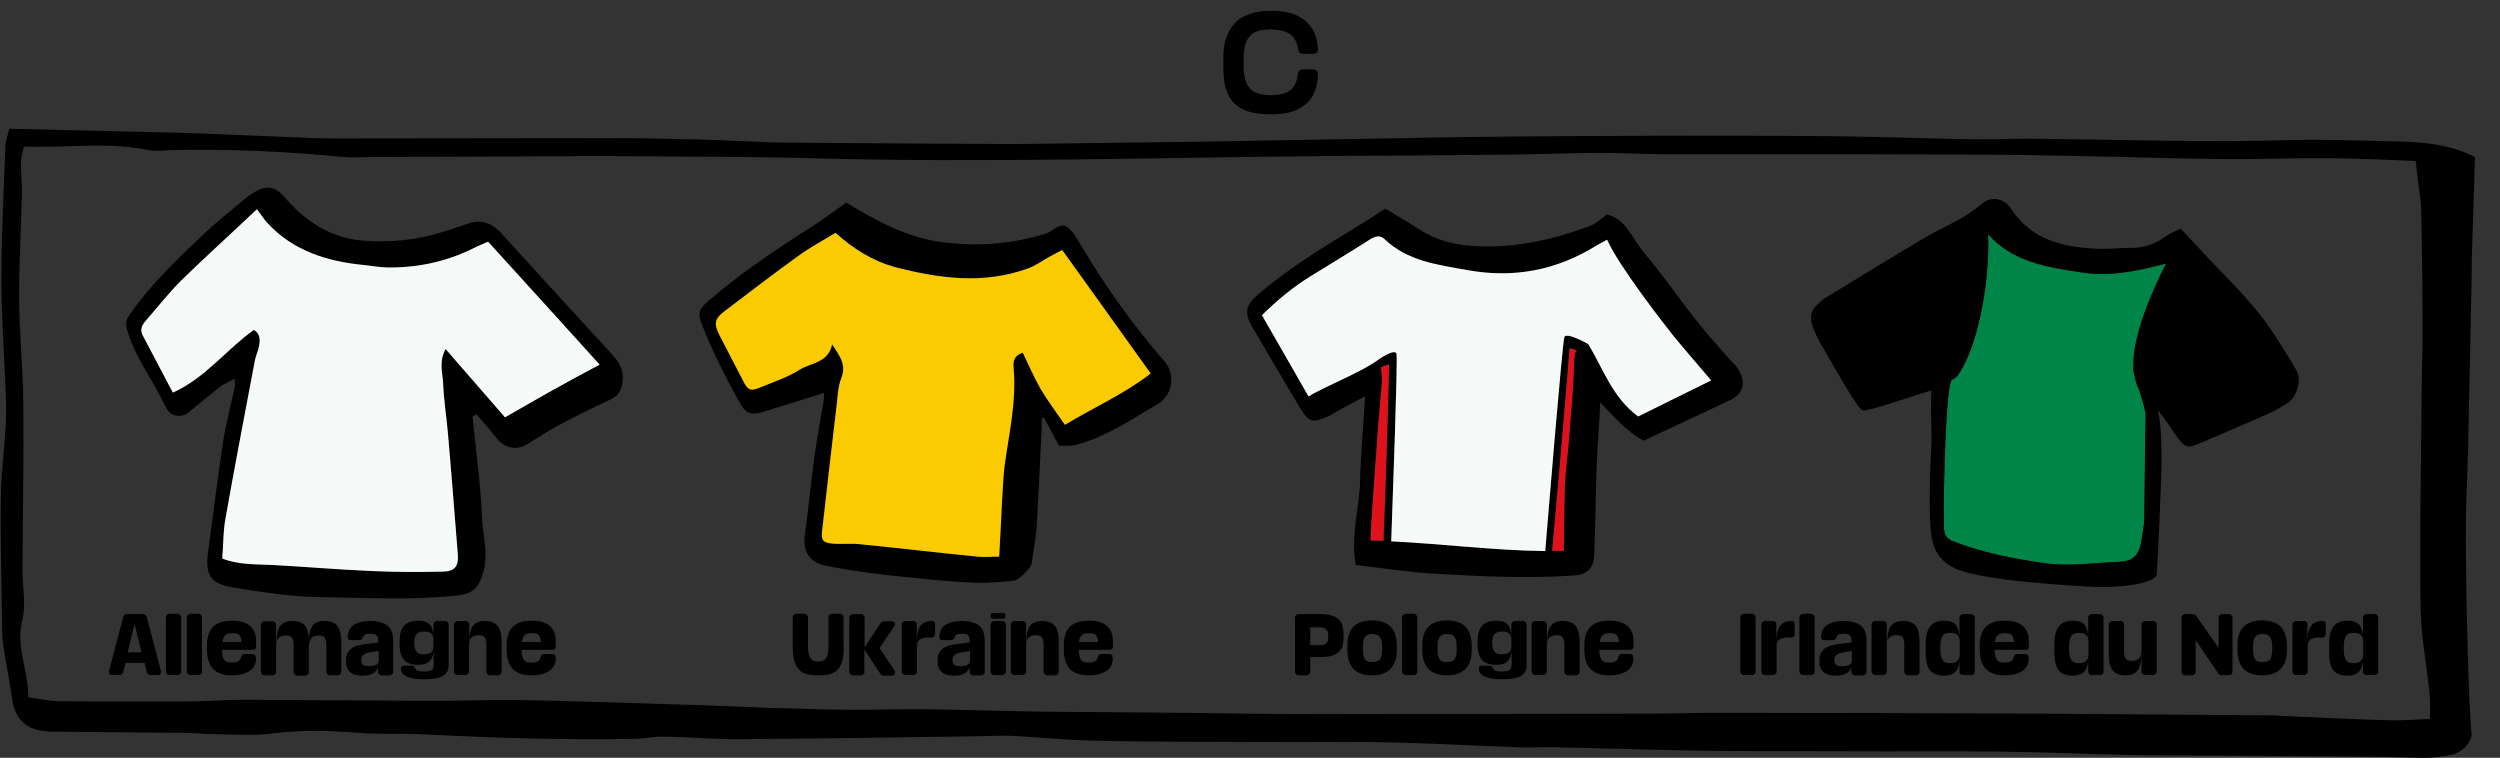 <?xml version="1.0" encoding="utf-8"?>
<!-- Generator: Adobe Illustrator 19.1.0, SVG Export Plug-In . SVG Version: 6.00 Build 0)  -->
<svg version="1.1" id="Calque_1" xmlns="http://www.w3.org/2000/svg" xmlns:xlink="http://www.w3.org/1999/xlink" x="0px" y="0px"
	 viewBox="-189 264.9 901 273.1" style="enable-background:new -189 264.9 901 273.1;" xml:space="preserve">
<rect x="-189" y="264.9" width="901" height="273.1" fill="#333333" stroke="none"/>
<style type="text/css">
	.st0{enable-background:new    ;}
	.st1{fill:#F9CB00;}
	.st2{fill:#008549;}
	.st3{fill:#F5F9F8;}
	.st4{fill:#DF111A;}
</style>
<g>
	<path d="M-185.7,311.3c17.2,0.4,33.9,0.8,50.6,1.2c6.2,0.1,12.3,0.3,18.5,0.5c13.7,0.5,27.5,1.2,41.2,1.7c3.3,0.1,6.5,0.1,9.8,0.1
		c26.6,0,53.3-0.1,79.9-0.1c12.3,0,24.6-0.1,36.9,0.2c12.7,0.2,25.4,0.8,38.1,1.3c1.8,0.1,3.5,0,5.3,0.1c26.3,0.2,52.6,0.4,78.9,0.5
		c9.3,0,18.6-0.2,27.9-0.3c13.3-0.2,26.7-0.3,40-0.5c32.4-0.5,64.9-1.2,97.3-1.7c23.9-0.3,47.8-0.4,71.7-0.5c20.6,0,41.2,0,61.8,0.2
		c16.5,0.2,33,0.8,49.6,1.1c7.5,0.1,14.9-0.3,22.4-0.2c30.6,0.3,61.2,1.4,91.9,0.5c11.8-0.3,23.6,0.1,35.4,0.4
		c10.6,0.2,21.3,0.5,31.5,5.7c-0.4,12.4-0.8,25.2-1.2,37.9c0,1.5,0,3.1,0,4.6c-0.4,20.9-0.9,41.8-1.3,62.6
		c-0.2,8.8-0.7,17.5-0.8,26.3c-0.2,19.9,1.1,70.3,2,75.5c0.6,3.2-2.5,7.4-7.1,8.5c-3.1,0.7-6.4,1.1-9.6,1.1
		c-6.7,0-13.5-0.4-20.2-0.4c-18.6-0.2-37.1-0.2-55.7-0.4c-10-0.1-20.1,0-30.1-0.2c-15.3-0.3-30.5-1-45.8-1.2
		c-14-0.2-28-0.1-42.1-0.1c-21.1-0.1-42.2,0-63.3-0.2c-18.8-0.2-37.6-0.9-56.4-1.3c-4.5-0.1-9,0.2-13.5,0c-20.5-0.7-40.9-2-61.5-1.9
		c-21.3,0.1-42.6,0-63.9-0.1c-10.5-0.1-21-0.1-31.5-0.5c-8.5-0.3-16.9-1.2-25.4-1.6c-5.2-0.2-10.5,0.2-15.7,0.2
		c-27.4,0.4-54.8,0.8-82.2,1c-9.2,0.1-18.3-0.8-27.5-0.9c-3.7-0.1-7.4,0.8-11.1,0.8c-24.8,0.4-49.6-0.3-74.4-1.6
		c-8.2-0.5-16.5,0.1-24.6-0.6c-10.5-0.8-20.9-1.1-31.4,0.3c-6.5,0.8-13.3,0.3-20,0.2c-4.7-0.1-9.5-0.5-14.2-0.5
		c-14.8-0.2-29.6-0.2-44.4-0.4c-9.3-0.1-13.7-3.9-14.8-12.2c-0.8-6-2.1-12-3-18.1c-0.3-1.9-0.5-3.8-0.5-5.7
		c-0.2-16.1-0.7-32.2-0.5-48.4c0.1-8.8,1.3-17.5,1.8-26.3c0.2-4.2,0.1-8.4-0.1-12.7c-0.5-13.2-1.5-26.4-1.5-39.6
		c0-15.5,0.8-31,1.4-46.5C-187.3,316.7-186.3,314.1-185.7,311.3z M681.6,322.9c-10.7-0.4-20.7-0.9-30.7-1
		c-13.6-0.1-27.2,0.5-40.8,0.3c-22.5-0.3-45-1.1-67.5-1.4c-19.8-0.3-39.7-0.2-59.5-0.3c-23.6,0-47.2,0-70.9,0
		c-8.2,0-16.5-0.5-24.7-0.5c-10.2,0-20.3,0.5-30.5,0.6c-21.4,0.2-42.7,0.4-64.1,0.5c-63.4,0.5-126.7,2.6-190.1,0.8
		c-11.5-0.3-23.1-0.4-34.6-0.5c-14.8-0.1-29.7-0.2-44.5-0.3c-2.5,0-5,0-7.6,0.1c-23.8,0.1-47.6,0.2-71.3,0.3c-3.3,0-6.6,0.3-9.8,0
		c-20.6-2-41.4-3-62.2-2.5c-2.8,0.1-5.7,0.5-8.3,0c-14.6-3.1-29.5-0.7-44.9-1.3c-0.4,2.1-1,3.9-1.1,5.7c0,3.8,0.5,7.6,0.4,11.4
		c-0.3,12.8-1.1,25.5-1,38.3c0.1,12.4,1.4,24.8,1.5,37.3c0.2,20.1-0.2,40.2-0.3,60.4c0,5.9,1.4,12.1-0.1,17.8
		c-2.4,9.4,2.3,18.1,2.2,27.6c3.8,0.5,7.2,1.3,10.6,1.4c15.5,0.2,31.1,0.1,46.6,0.1c6.8,0,13.5-0.6,20.3-0.6
		c23.1,0.1,46.1,0.3,69.2,0.4c10.3,0,20.6-0.5,30.9-0.3c19,0.4,38.1,1,57.1,1.6c10.7,0.3,21.4,0.8,32.1,1.2c9.5,0.3,19,0.6,28.6,0.7
		c9,0.1,18-0.3,27.1-0.2c14.9,0.2,29.8,0.7,44.7,0.9c16.5,0.2,33.1,0.2,49.6,0.4c11.5,0.1,23.1,0.4,34.6,0.4c15.6,0.1,31.1,0,46.7,0
		c28.9,0,57.8,0,86.7-0.1c7.8,0,15.6-0.3,23.3-0.3c20.3,0,40.5,0.1,60.8,0.1c18.5,0.1,37,0.1,55.5,0.2c27.5,0.2,55,0.4,82.6,0.6
		c3,0,6,0.3,9,0.4c11.8,0.5,23.5,1.1,35.3,1.4c4.6,0.1,9.3-0.3,14.3-0.5c0-3.5,0.1-6.4-0.2-9.2c-1-10.1-3-20.1-3.2-30.2
		c-0.4-21,0-42,0.2-63c0.1-11.1,0.2-22.1,0.5-33.2c0.1-4-0.2-45.9-0.7-51.2C682.7,332.4,682.1,327.7,681.6,322.9z"/>
	<g>
		<g class="st0">
			<path d="M-144.6,507.1c-0.1,0.4-0.2,0.6-0.5,0.8s-0.5,0.3-0.9,0.3h-2.5c-0.4,0-0.8-0.1-1-0.4c-0.2-0.3-0.3-0.6-0.2-1.1l5.1-19.4
				c0.1-0.3,0.2-0.6,0.5-0.8c0.2-0.2,0.5-0.3,0.9-0.3h5.7c0.4,0,0.7,0.1,0.9,0.3s0.4,0.5,0.5,0.8l5.1,19.4c0.1,0.4,0,0.8-0.2,1.1
				c-0.2,0.3-0.6,0.4-1,0.4h-2.5c-0.4,0-0.7-0.1-0.9-0.3s-0.4-0.5-0.5-0.8l-0.8-3.3h-6.8L-144.6,507.1z M-138,500l-2.5-10.2
				l-2.5,10.2H-138z"/>
			<path d="M-125.1,508.2h-2.7c-0.4,0-0.7-0.1-1-0.4c-0.2-0.2-0.4-0.6-0.4-1v-19.3c0-0.4,0.1-0.7,0.4-1c0.2-0.2,0.6-0.4,1-0.4h2.7
				c0.4,0,0.7,0.1,1,0.4c0.2,0.2,0.4,0.6,0.4,1v19.3c0,0.4-0.1,0.7-0.4,1C-124.4,508.1-124.7,508.2-125.1,508.2z"/>
			<path d="M-117.6,508.2h-2.7c-0.4,0-0.7-0.1-1-0.4c-0.2-0.2-0.4-0.6-0.4-1v-19.3c0-0.4,0.1-0.7,0.4-1c0.2-0.2,0.6-0.4,1-0.4h2.7
				c0.4,0,0.7,0.1,1,0.4c0.2,0.2,0.4,0.6,0.4,1v19.3c0,0.4-0.1,0.7-0.4,1C-116.9,508.1-117.2,508.2-117.6,508.2z"/>
			<path d="M-96.9,503.7c-0.4,1.5-1.3,2.6-2.8,3.4c-1.5,0.8-3.4,1.2-5.8,1.2c-3,0-5.2-0.8-6.7-2.3c-1.4-1.5-2.2-3.8-2.2-6.8v-1.7
				c0-3,0.7-5.2,2.2-6.7c1.5-1.5,3.7-2.2,6.8-2.2c2.9,0,5.1,0.6,6.5,1.9c1.5,1.3,2.2,3.1,2.2,5.5v1.9c0,0.4-0.1,0.7-0.3,0.9
				c-0.2,0.2-0.5,0.3-0.9,0.3h-11.1c0,1.7,0.3,2.9,0.8,3.6c0.5,0.7,1.4,1,2.6,1c0.9,0,1.6-0.1,2.1-0.3c0.5-0.2,0.9-0.5,1.1-1
				c0-0.1,0.1-0.3,0.2-0.5c0.1-0.5,0.3-0.8,0.5-1c0.2-0.2,0.6-0.3,1-0.3h2.6c0.9,0,1.3,0.5,1.3,1.4
				C-96.7,502.7-96.7,503.3-96.9,503.7z M-105.3,493.1c-1.1,0-1.9,0.2-2.5,0.7s-0.9,1.3-1,2.5h6.8v-0.1c0-1.2-0.3-2-0.8-2.5
				S-104.2,493.1-105.3,493.1z"/>
			<path d="M-89.3,496.3c0-2.7,0.4-4.6,1.3-5.8c0.9-1.2,2.3-1.8,4.3-1.8c2,0,3.4,0.5,4.4,1.5s1.5,2.6,1.6,4.8
				c0.2-2.2,0.7-3.8,1.5-4.8c0.9-1,2.2-1.5,4.1-1.5c2.1,0,3.7,0.6,4.6,1.7s1.5,3,1.5,5.6v10.9c0,0.4-0.1,0.8-0.4,1
				c-0.2,0.2-0.6,0.4-1,0.4H-70c-0.4,0-0.8-0.1-1-0.4c-0.2-0.2-0.4-0.6-0.4-1v-9.7c0-1.1-0.2-1.9-0.6-2.5c-0.4-0.5-1.2-0.8-2.2-0.8
				c-0.5,0-1,0.1-1.3,0.2c-0.4,0.1-0.7,0.3-1.1,0.6c-0.3,0.3-0.6,0.7-0.8,1.3c-0.2,0.6-0.3,1.2-0.3,2.1v8.9c0,0.4-0.1,0.7-0.4,1
				c-0.2,0.2-0.6,0.4-1,0.4h-2.7c-0.4,0-0.7-0.1-1-0.4c-0.2-0.2-0.4-0.6-0.4-1v-9.8c0-1.1-0.2-1.9-0.6-2.5c-0.4-0.5-1.2-0.8-2.2-0.8
				c-0.5,0-1,0-1.3,0.2c-0.4,0.1-0.7,0.3-1.1,0.5c-0.3,0.3-0.6,0.6-0.8,1.2c-0.2,0.5-0.3,1.2-0.3,1.9v9.2c0,0.4-0.1,0.7-0.4,1
				c-0.2,0.2-0.6,0.4-1,0.4h-2.7c-0.4,0-0.7-0.1-1-0.4c-0.2-0.2-0.4-0.6-0.4-1v-16.7c0-0.4,0.1-0.7,0.4-1c0.2-0.2,0.6-0.4,1-0.4h2.7
				c0.4,0,0.7,0.1,1,0.4s0.4,0.6,0.4,1V496.3z"/>
			<path d="M-52.6,503.9c0,1.4-0.5,2.5-1.4,3.3c-0.9,0.8-2.4,1.2-4.4,1.2c-1.9,0-3.4-0.4-4.4-1.3c-1-0.9-1.5-2.1-1.5-3.8V503
				c0-0.8,0.1-1.5,0.3-2.1c0.2-0.6,0.5-1.1,0.8-1.5c0.3-0.4,0.8-0.8,1.3-1.1c0.5-0.3,1.1-0.5,1.6-0.7s1.2-0.3,1.9-0.4
				c0.7-0.1,1.4-0.2,1.9-0.3s1.2-0.1,2-0.2c0.7-0.1,1.3-0.2,1.8-0.3v-0.5c0-1-0.2-1.7-0.7-2.1c-0.4-0.4-1.2-0.5-2.3-0.5
				c-0.7,0-1.2,0.1-1.6,0.2c-0.4,0.2-0.6,0.4-0.7,0.7c-0.1,0.1-0.2,0.3-0.3,0.5c-0.1,0.6-0.5,0.9-1.3,0.9h-2.8
				c-0.9,0-1.3-0.4-1.3-1.3c0-0.3,0-0.6,0.1-0.7c0.2-1.5,0.9-2.7,2.3-3.6c1.3-0.8,3.2-1.3,5.5-1.3c3,0,5.2,0.6,6.5,1.7
				c1.3,1.1,2,2.9,2,5.4v11.1c0,0.4-0.1,0.8-0.4,1c-0.2,0.2-0.6,0.4-1,0.4h-2.7c-0.4,0-0.8-0.1-1-0.4c-0.2-0.2-0.4-0.6-0.4-1V503.9z
				 M-56.3,505c0.6,0,1.1,0,1.5-0.1s0.8-0.1,1.2-0.3c0.4-0.1,0.6-0.3,0.8-0.6c0.2-0.3,0.3-0.6,0.3-1v-3.5c-0.1,0-0.4,0.1-0.7,0.1
				c-0.8,0.1-1.4,0.2-1.8,0.3c-0.4,0.1-0.8,0.2-1.4,0.3s-0.9,0.2-1.1,0.4c-0.2,0.1-0.5,0.3-0.7,0.5c-0.3,0.2-0.4,0.4-0.5,0.7
				c-0.1,0.2-0.1,0.5-0.1,0.9v0.2C-58.8,504.3-58,505-56.3,505z"/>
			<path d="M-32.8,494.5v-4.4c0-0.4,0.1-0.8,0.4-1c0.2-0.2,0.6-0.4,1-0.4h2.7c0.4,0,0.7,0.1,1,0.4c0.2,0.2,0.4,0.6,0.4,1v14.6
				c0,1.7-0.7,3-2.1,3.8c-1.4,0.8-3.6,1.2-6.7,1.2c-4.7,0-7.4-0.9-8.2-2.7c-0.1-0.4-0.2-0.7-0.2-1.1c0-0.7,0.4-1.1,1.2-1.1h2.5
				c0.4,0,0.7,0.1,0.8,0.2s0.4,0.3,0.6,0.7c0.1,0.2,0.2,0.4,0.4,0.6c0.2,0.3,0.6,0.4,1,0.5c0.5,0.1,1.1,0.1,1.9,0.1
				c1.2,0,2.1-0.2,2.6-0.5c0.5-0.3,0.8-1,0.8-1.9v-5.9c0,2-0.4,3.4-1.3,4.4s-2.3,1.5-4.3,1.5c-2.4,0-4.1-0.6-5.1-1.8
				c-1-1.2-1.6-3.1-1.6-5.8v-0.7c0-2.6,0.5-4.5,1.6-5.7c1-1.2,2.8-1.9,5.1-1.9c2,0,3.4,0.5,4.3,1.5
				C-33.2,491.1-32.8,492.6-32.8,494.5z M-39.7,496.4v0.3c0,1.5,0.3,2.5,0.8,3.1c0.5,0.6,1.4,0.9,2.7,0.9c2.3,0,3.4-0.9,3.4-2.8
				v-2.7c0-1.8-1.1-2.7-3.4-2.7c-1.2,0-2.1,0.3-2.6,0.9C-39.4,494-39.7,495-39.7,496.4z"/>
			<path d="M-19.9,496.3c0-2.7,0.4-4.6,1.3-5.8c0.9-1.2,2.3-1.8,4.3-1.8c2.1,0,3.7,0.6,4.6,1.7s1.5,3,1.5,5.7v10.8
				c0,0.4-0.1,0.7-0.4,1c-0.2,0.2-0.6,0.4-1,0.4h-2.7c-0.4,0-0.7-0.1-1-0.4c-0.2-0.2-0.4-0.6-0.4-1v-9.8c0-1.1-0.2-1.9-0.6-2.5
				c-0.4-0.5-1.2-0.8-2.2-0.8c-0.5,0-1,0-1.3,0.2c-0.4,0.1-0.7,0.3-1.1,0.5c-0.3,0.3-0.6,0.6-0.8,1.2c-0.2,0.5-0.3,1.2-0.3,1.9v9.2
				c0,0.4-0.1,0.7-0.4,1c-0.2,0.2-0.6,0.4-1,0.4H-24c-0.4,0-0.7-0.1-1-0.4c-0.2-0.2-0.4-0.6-0.4-1v-16.7c0-0.4,0.1-0.7,0.4-1
				c0.2-0.2,0.6-0.4,1-0.4h2.7c0.4,0,0.7,0.1,1,0.4s0.4,0.6,0.4,1V496.3z"/>
			<path d="M11.1,503.7c-0.4,1.5-1.3,2.6-2.8,3.4c-1.5,0.8-3.4,1.2-5.8,1.2c-3,0-5.2-0.8-6.7-2.3c-1.4-1.5-2.2-3.8-2.2-6.8v-1.7
				c0-3,0.7-5.2,2.2-6.7c1.5-1.5,3.7-2.2,6.8-2.2c2.9,0,5.1,0.6,6.5,1.9c1.5,1.3,2.2,3.1,2.2,5.5v1.9c0,0.4-0.1,0.7-0.3,0.9
				c-0.2,0.2-0.5,0.3-0.9,0.3H-1c0,1.7,0.3,2.9,0.8,3.6c0.5,0.7,1.4,1,2.6,1c0.9,0,1.6-0.1,2.1-0.3c0.5-0.2,0.9-0.5,1.1-1
				c0-0.1,0.1-0.3,0.2-0.5c0.1-0.5,0.3-0.8,0.5-1c0.2-0.2,0.6-0.3,1-0.3H10c0.9,0,1.3,0.5,1.3,1.4C11.3,502.7,11.2,503.3,11.1,503.7
				z M2.6,493.1c-1.1,0-1.9,0.2-2.5,0.7s-0.9,1.3-1,2.5h6.8v-0.1c0-1.2-0.3-2-0.8-2.5S3.8,493.1,2.6,493.1z"/>
		</g>
	</g>
	<g>
		<g class="st0">
			<path d="M115.1,498c0,1.6-0.1,2.9-0.3,4c-0.2,1.1-0.5,2.1-1,2.9c-0.4,0.8-1,1.5-1.7,2c-0.7,0.5-1.6,0.9-2.6,1.1
				c-1,0.2-2.2,0.3-3.6,0.3c-1.7,0-3.1-0.2-4.3-0.5s-2.1-0.9-2.8-1.8c-0.7-0.8-1.3-1.9-1.6-3.2s-0.5-2.9-0.5-4.9v-10.4
				c0-0.4,0.1-0.8,0.4-1c0.2-0.2,0.6-0.4,1-0.4h2.7c0.4,0,0.8,0.1,1,0.4c0.2,0.2,0.4,0.6,0.4,1v10c0,1.5,0.1,2.6,0.4,3.5
				s0.7,1.5,1.2,1.8c0.5,0.4,1.2,0.5,2.1,0.5s1.6-0.2,2.1-0.5c0.5-0.3,0.9-1,1.2-1.8c0.3-0.9,0.4-2,0.4-3.5v-10c0-0.4,0.1-0.8,0.3-1
				c0.2-0.2,0.6-0.4,1-0.4h2.7c0.4,0,0.8,0.1,1,0.4c0.2,0.2,0.4,0.6,0.4,1V498z"/>
			<path d="M122.6,506.9c0,0.4-0.1,0.7-0.4,1c-0.2,0.2-0.6,0.4-1,0.4h-2.7c-0.4,0-0.7-0.1-1-0.4c-0.2-0.2-0.4-0.6-0.4-1v-19.3
				c0-0.4,0.1-0.7,0.4-1c0.2-0.2,0.6-0.4,1-0.4h2.7c0.4,0,0.8,0.1,1,0.4c0.2,0.2,0.4,0.6,0.4,1v10.6l5.7-8.6
				c0.3-0.5,0.7-0.8,1.3-0.8h2.7c0.5,0,0.9,0.2,1.1,0.5c0.2,0.4,0.2,0.7-0.1,1.2l-5.3,8l5.4,8.1c0.2,0.4,0.2,0.8,0,1.2
				c-0.2,0.4-0.5,0.6-1,0.6h-2.9c-0.6,0-1-0.2-1.3-0.8l-5.7-8.6V506.9z"/>
			<path d="M141.4,490.2v6.1c0-2.6,0.4-4.6,1.3-5.8s2.2-1.8,4.2-1.8c0.4,0,0.7,0.1,0.8,0.3s0.3,0.6,0.3,1v3.2c0,1.1-0.6,1.6-1.7,1.5
				c-0.6-0.1-1.1-0.1-1.7,0c-0.6,0.1-1.1,0.2-1.6,0.4c-0.5,0.2-0.8,0.5-1.1,0.9c-0.3,0.4-0.4,0.9-0.4,1.6v9.2c0,0.4-0.1,0.8-0.4,1
				c-0.2,0.2-0.6,0.4-1,0.4h-2.7c-0.4,0-0.8-0.1-1-0.4c-0.2-0.2-0.4-0.6-0.4-1v-16.7c0-0.4,0.1-0.8,0.4-1c0.2-0.2,0.6-0.4,1-0.4h2.7
				c0.4,0,0.7,0.1,1,0.4S141.4,489.7,141.4,490.2z"/>
			<path d="M160.6,503.9c0,1.4-0.5,2.5-1.4,3.3c-0.9,0.8-2.4,1.2-4.4,1.2c-1.9,0-3.4-0.4-4.4-1.3c-1-0.9-1.5-2.1-1.5-3.8V503
				c0-0.8,0.1-1.5,0.3-2.1c0.2-0.6,0.5-1.1,0.8-1.5c0.3-0.4,0.8-0.8,1.3-1.1c0.5-0.3,1.1-0.5,1.6-0.7s1.2-0.3,1.9-0.4
				c0.7-0.1,1.4-0.2,1.9-0.3s1.2-0.1,2-0.2c0.7-0.1,1.3-0.2,1.8-0.3v-0.5c0-1-0.2-1.7-0.7-2.1c-0.4-0.4-1.2-0.5-2.3-0.5
				c-0.7,0-1.2,0.1-1.6,0.2c-0.4,0.2-0.6,0.4-0.7,0.7c-0.1,0.1-0.2,0.3-0.3,0.5c-0.1,0.6-0.5,0.9-1.3,0.9h-2.8
				c-0.9,0-1.3-0.4-1.3-1.3c0-0.3,0-0.6,0.1-0.7c0.2-1.5,0.9-2.7,2.3-3.6c1.3-0.8,3.2-1.3,5.5-1.3c3,0,5.2,0.6,6.5,1.7
				c1.3,1.1,2,2.9,2,5.4v11.1c0,0.4-0.1,0.8-0.4,1c-0.2,0.2-0.6,0.4-1,0.4h-2.7c-0.4,0-0.8-0.1-1-0.4c-0.2-0.2-0.4-0.6-0.4-1V503.9z
				 M156.8,505c0.6,0,1.1,0,1.5-0.1s0.8-0.1,1.2-0.3c0.4-0.1,0.6-0.3,0.8-0.6c0.2-0.3,0.3-0.6,0.3-1v-3.5c-0.1,0-0.4,0.1-0.7,0.1
				c-0.8,0.1-1.4,0.2-1.8,0.3c-0.4,0.1-0.8,0.2-1.4,0.3s-0.9,0.2-1.1,0.4c-0.2,0.1-0.5,0.3-0.7,0.5c-0.3,0.2-0.4,0.4-0.5,0.7
				c-0.1,0.2-0.1,0.5-0.1,0.9v0.2C154.3,504.3,155.1,505,156.8,505z"/>
			<path d="M172.4,487.9H169c-0.7,0-1-0.3-1-1v-0.1c0-0.7,0.3-1,1-1h3.4c0.7,0,1,0.3,1,1v0.1C173.4,487.6,173.1,487.9,172.4,487.9z
				 M172.1,508.2h-2.7c-0.4,0-0.7-0.1-1-0.4c-0.2-0.2-0.4-0.6-0.4-1v-16.7c0-0.4,0.1-0.7,0.4-1c0.2-0.2,0.6-0.4,1-0.4h2.7
				c0.4,0,0.7,0.1,1,0.4s0.4,0.6,0.4,1v16.7c0,0.4-0.1,0.7-0.4,1C172.8,508.1,172.5,508.2,172.1,508.2z"/>
			<path d="M180.9,496.3c0-2.7,0.4-4.6,1.3-5.8c0.9-1.2,2.3-1.8,4.3-1.8c2.1,0,3.7,0.6,4.6,1.7s1.5,3,1.5,5.7v10.8
				c0,0.4-0.1,0.7-0.4,1c-0.2,0.2-0.6,0.4-1,0.4h-2.7c-0.4,0-0.7-0.1-1-0.4c-0.2-0.2-0.4-0.6-0.4-1v-9.8c0-1.1-0.2-1.9-0.6-2.5
				c-0.4-0.5-1.2-0.8-2.2-0.8c-0.5,0-1,0-1.3,0.2c-0.4,0.1-0.7,0.3-1.1,0.5c-0.3,0.3-0.6,0.6-0.8,1.2c-0.2,0.5-0.3,1.2-0.3,1.9v9.2
				c0,0.4-0.1,0.7-0.4,1c-0.2,0.2-0.6,0.4-1,0.4h-2.7c-0.4,0-0.7-0.1-1-0.4c-0.2-0.2-0.4-0.6-0.4-1v-16.7c0-0.4,0.1-0.7,0.4-1
				c0.2-0.2,0.6-0.4,1-0.4h2.7c0.4,0,0.7,0.1,1,0.4s0.4,0.6,0.4,1V496.3z"/>
			<path d="M211.9,503.7c-0.4,1.5-1.3,2.6-2.8,3.4c-1.5,0.8-3.4,1.2-5.8,1.2c-3,0-5.2-0.8-6.7-2.3c-1.4-1.5-2.2-3.8-2.2-6.8v-1.7
				c0-3,0.7-5.2,2.2-6.7c1.5-1.5,3.7-2.2,6.8-2.2c2.9,0,5.1,0.6,6.5,1.9c1.5,1.3,2.2,3.1,2.2,5.5v1.9c0,0.4-0.1,0.7-0.3,0.9
				c-0.2,0.2-0.5,0.3-0.9,0.3h-11.1c0,1.7,0.3,2.9,0.8,3.6c0.5,0.7,1.4,1,2.6,1c0.9,0,1.6-0.1,2.1-0.3c0.5-0.2,0.9-0.5,1.1-1
				c0-0.1,0.1-0.3,0.2-0.5c0.1-0.5,0.3-0.8,0.5-1c0.2-0.2,0.6-0.3,1-0.3h2.6c0.9,0,1.3,0.5,1.3,1.4
				C212.1,502.7,212,503.3,211.9,503.7z M203.4,493.1c-1.1,0-1.9,0.2-2.5,0.7s-0.9,1.3-1,2.5h6.8v-0.1c0-1.2-0.3-2-0.8-2.5
				S204.6,493.1,203.4,493.1z"/>
		</g>
	</g>
	<g>
		<g class="st0">
			<path d="M295.2,495c0,1.1-0.2,2.1-0.4,2.9c-0.3,0.8-0.8,1.5-1.5,2.1c-0.7,0.6-1.6,1-2.6,1.3s-2.4,0.4-4,0.4h-3.5v5.2
				c0,0.4-0.1,0.7-0.4,1c-0.2,0.2-0.6,0.4-1,0.4h-2.7c-0.4,0-0.7-0.1-1-0.4c-0.2-0.2-0.4-0.6-0.4-1v-19.3c0-0.4,0.1-0.7,0.4-1
				c0.2-0.2,0.6-0.4,1-0.4h7.5c3.1,0,5.3,0.6,6.6,1.7c1.3,1.1,2,2.9,2,5.4V495z M286.6,491h-3.4v6.4h3.4c1.1,0,1.9-0.2,2.4-0.6
				c0.5-0.4,0.7-1.2,0.7-2.3v-0.3c0-1.2-0.2-2-0.7-2.4C288.6,491.2,287.8,491,286.6,491z"/>
			<path d="M314.4,497.6v1.7c0,2.9-0.8,5.2-2.3,6.7c-1.5,1.5-3.7,2.3-6.6,2.3c-3,0-5.2-0.8-6.7-2.3c-1.4-1.5-2.2-3.8-2.2-6.8v-1.7
				c0-3,0.7-5.2,2.2-6.7c1.4-1.5,3.7-2.3,6.7-2.3c3,0,5.2,0.8,6.7,2.3S314.4,494.7,314.4,497.6z M309.1,499.1v-1.2
				c0-1.1-0.1-2-0.4-2.7c-0.3-0.6-0.6-1.1-1.1-1.4c-0.5-0.3-1.2-0.4-2-0.4c-1.2,0-2.1,0.3-2.6,1c-0.5,0.6-0.8,1.8-0.8,3.5v1.2
				c0,1.7,0.3,2.8,0.8,3.5s1.4,0.9,2.6,0.9c0.8,0,1.5-0.1,2-0.4c0.5-0.2,0.9-0.7,1.1-1.3C308.9,501.1,309.1,500.2,309.1,499.1z"/>
			<path d="M320.4,508.2h-2.7c-0.4,0-0.7-0.1-1-0.4c-0.2-0.2-0.4-0.6-0.4-1v-19.3c0-0.4,0.1-0.7,0.4-1c0.2-0.2,0.6-0.4,1-0.4h2.7
				c0.4,0,0.7,0.1,1,0.4c0.2,0.2,0.4,0.6,0.4,1v19.3c0,0.4-0.1,0.7-0.4,1C321.2,508.1,320.8,508.2,320.4,508.2z"/>
			<path d="M341.4,497.6v1.7c0,2.9-0.8,5.2-2.3,6.7c-1.5,1.5-3.7,2.3-6.6,2.3c-3,0-5.2-0.8-6.7-2.3c-1.4-1.5-2.2-3.8-2.2-6.8v-1.7
				c0-3,0.7-5.2,2.2-6.7c1.4-1.5,3.7-2.3,6.7-2.3c3,0,5.2,0.8,6.7,2.3C340.7,492.4,341.4,494.7,341.4,497.6z M336,499.1v-1.2
				c0-1.1-0.1-2-0.4-2.7c-0.3-0.6-0.6-1.1-1.1-1.4c-0.5-0.3-1.2-0.4-2-0.4c-1.2,0-2.1,0.3-2.6,1c-0.5,0.6-0.8,1.8-0.8,3.5v1.2
				c0,1.7,0.3,2.8,0.8,3.5s1.4,0.9,2.6,0.9c0.8,0,1.5-0.1,2-0.4c0.5-0.2,0.9-0.7,1.1-1.3C335.9,501.1,336,500.2,336,499.1z"/>
			<path d="M355.7,494.5v-4.4c0-0.4,0.1-0.8,0.4-1c0.2-0.2,0.6-0.4,1-0.4h2.7c0.4,0,0.7,0.1,1,0.4c0.2,0.2,0.4,0.6,0.4,1v14.6
				c0,1.7-0.7,3-2.1,3.8c-1.4,0.8-3.6,1.2-6.7,1.2c-4.7,0-7.4-0.9-8.2-2.7c-0.1-0.4-0.2-0.7-0.2-1.1c0-0.7,0.4-1.1,1.2-1.1h2.5
				c0.4,0,0.7,0.1,0.8,0.2s0.4,0.3,0.6,0.7c0.1,0.2,0.2,0.4,0.4,0.6c0.2,0.3,0.6,0.4,1,0.5c0.5,0.1,1.1,0.1,1.9,0.1
				c1.2,0,2.1-0.2,2.6-0.5c0.5-0.3,0.8-1,0.8-1.9v-5.9c0,2-0.4,3.4-1.3,4.4s-2.3,1.5-4.3,1.5c-2.4,0-4.1-0.6-5.1-1.8
				c-1-1.2-1.6-3.1-1.6-5.8v-0.7c0-2.6,0.5-4.5,1.6-5.7c1-1.2,2.8-1.9,5.1-1.9c2,0,3.4,0.5,4.3,1.5
				C355.2,491.1,355.7,492.6,355.7,494.5z M348.8,496.4v0.3c0,1.5,0.3,2.5,0.8,3.1c0.5,0.6,1.4,0.9,2.7,0.9c2.3,0,3.4-0.9,3.4-2.8
				v-2.7c0-1.8-1.1-2.7-3.4-2.7c-1.2,0-2.1,0.3-2.6,0.9C349,494,348.8,495,348.8,496.4z"/>
			<path d="M368.6,496.3c0-2.7,0.4-4.6,1.3-5.8c0.9-1.2,2.3-1.8,4.3-1.8c2.1,0,3.7,0.6,4.6,1.7s1.5,3,1.5,5.7v10.8
				c0,0.4-0.1,0.7-0.4,1c-0.2,0.2-0.6,0.4-1,0.4h-2.7c-0.4,0-0.7-0.1-1-0.4c-0.2-0.2-0.4-0.6-0.4-1v-9.8c0-1.1-0.2-1.9-0.6-2.5
				c-0.4-0.5-1.2-0.8-2.2-0.8c-0.5,0-1,0-1.3,0.2c-0.4,0.1-0.7,0.3-1.1,0.5c-0.3,0.3-0.6,0.6-0.8,1.2c-0.2,0.5-0.3,1.2-0.3,1.9v9.2
				c0,0.4-0.1,0.7-0.4,1c-0.2,0.2-0.6,0.4-1,0.4h-2.7c-0.4,0-0.7-0.1-1-0.4c-0.2-0.2-0.4-0.6-0.4-1v-16.7c0-0.4,0.1-0.7,0.4-1
				s0.6-0.4,1-0.4h2.7c0.4,0,0.7,0.1,1,0.4s0.4,0.6,0.4,1V496.3z"/>
			<path d="M399.5,503.7c-0.4,1.5-1.3,2.6-2.8,3.4c-1.5,0.8-3.4,1.2-5.8,1.2c-3,0-5.2-0.8-6.7-2.3c-1.4-1.5-2.2-3.8-2.2-6.8v-1.7
				c0-3,0.7-5.2,2.2-6.7c1.5-1.5,3.7-2.2,6.8-2.2c2.9,0,5.1,0.6,6.5,1.9c1.5,1.3,2.2,3.1,2.2,5.5v1.9c0,0.4-0.1,0.7-0.3,0.9
				c-0.2,0.2-0.5,0.3-0.9,0.3h-11.1c0,1.7,0.3,2.9,0.8,3.6c0.5,0.7,1.4,1,2.6,1c0.9,0,1.6-0.1,2.1-0.3c0.5-0.2,0.9-0.5,1.1-1
				c0-0.1,0.1-0.3,0.2-0.5c0.1-0.5,0.3-0.8,0.5-1c0.2-0.2,0.6-0.3,1-0.3h2.6c0.9,0,1.3,0.5,1.3,1.4
				C399.7,502.7,399.7,503.3,399.5,503.7z M391.1,493.1c-1.1,0-1.9,0.2-2.5,0.7c-0.6,0.5-0.9,1.3-1,2.5h6.8v-0.1
				c0-1.2-0.3-2-0.8-2.5S392.2,493.1,391.1,493.1z"/>
		</g>
	</g>
	<g>
		<g class="st0">
			<path d="M442.3,508.2h-2.7c-0.4,0-0.7-0.1-1-0.4c-0.2-0.2-0.4-0.6-0.4-1v-19.3c0-0.4,0.1-0.7,0.4-1c0.2-0.2,0.6-0.4,1-0.4h2.7
				c0.4,0,0.7,0.1,1,0.4c0.2,0.2,0.4,0.6,0.4,1v19.3c0,0.4-0.1,0.7-0.4,1C443.1,508.1,442.8,508.2,442.3,508.2z"/>
			<path d="M451.2,490.2v6.1c0-2.6,0.4-4.6,1.3-5.8s2.2-1.8,4.2-1.8c0.4,0,0.7,0.1,0.8,0.3s0.3,0.6,0.3,1v3.2c0,1.1-0.6,1.6-1.7,1.5
				c-0.6-0.1-1.1-0.1-1.7,0c-0.6,0.1-1.1,0.2-1.6,0.4c-0.5,0.2-0.8,0.5-1.1,0.9c-0.3,0.4-0.4,0.9-0.4,1.6v9.2c0,0.4-0.1,0.8-0.4,1
				c-0.2,0.2-0.6,0.4-1,0.4h-2.7c-0.4,0-0.8-0.1-1-0.4c-0.2-0.2-0.4-0.6-0.4-1v-16.7c0-0.4,0.1-0.8,0.4-1c0.2-0.2,0.6-0.4,1-0.4h2.7
				c0.4,0,0.7,0.1,1,0.4S451.2,489.7,451.2,490.2z"/>
			<path d="M463.6,508.2h-2.7c-0.4,0-0.7-0.1-1-0.4c-0.2-0.2-0.4-0.6-0.4-1v-19.3c0-0.4,0.1-0.7,0.4-1c0.2-0.2,0.6-0.4,1-0.4h2.7
				c0.4,0,0.7,0.1,1,0.4c0.2,0.2,0.4,0.6,0.4,1v19.3c0,0.4-0.1,0.7-0.4,1C464.3,508.1,464,508.2,463.6,508.2z"/>
			<path d="M478.4,503.9c0,1.4-0.5,2.5-1.4,3.3c-0.9,0.8-2.4,1.2-4.4,1.2c-1.9,0-3.4-0.4-4.4-1.3c-1-0.9-1.5-2.1-1.5-3.8V503
				c0-0.8,0.1-1.5,0.3-2.1c0.2-0.6,0.5-1.1,0.8-1.5c0.3-0.4,0.8-0.8,1.3-1.1c0.5-0.3,1.1-0.5,1.6-0.7s1.2-0.3,1.9-0.4
				c0.7-0.1,1.4-0.2,1.9-0.3s1.2-0.1,2-0.2c0.7-0.1,1.3-0.2,1.8-0.3v-0.5c0-1-0.2-1.7-0.7-2.1c-0.4-0.4-1.2-0.5-2.3-0.5
				c-0.7,0-1.2,0.1-1.6,0.2c-0.4,0.2-0.6,0.4-0.7,0.7c-0.1,0.1-0.2,0.3-0.3,0.5c-0.1,0.6-0.5,0.9-1.3,0.9h-2.8
				c-0.9,0-1.3-0.4-1.3-1.3c0-0.3,0-0.6,0.1-0.7c0.2-1.5,0.9-2.7,2.3-3.6c1.3-0.8,3.2-1.3,5.5-1.3c3,0,5.2,0.6,6.5,1.7s2,2.9,2,5.4
				v11.1c0,0.4-0.1,0.8-0.4,1c-0.2,0.2-0.6,0.4-1,0.4h-2.7c-0.4,0-0.8-0.1-1-0.4c-0.2-0.2-0.4-0.6-0.4-1V503.9z M474.6,505
				c0.6,0,1.1,0,1.5-0.1c0.4-0.1,0.8-0.1,1.2-0.3c0.4-0.1,0.6-0.3,0.8-0.6c0.2-0.3,0.3-0.6,0.3-1v-3.5c-0.1,0-0.4,0.1-0.7,0.1
				c-0.8,0.1-1.4,0.2-1.8,0.3c-0.4,0.1-0.8,0.2-1.4,0.3c-0.5,0.1-0.9,0.2-1.1,0.4c-0.2,0.1-0.5,0.3-0.7,0.5
				c-0.3,0.2-0.4,0.4-0.5,0.7c-0.1,0.2-0.1,0.5-0.1,0.9v0.2C472.1,504.3,472.9,505,474.6,505z"/>
			<path d="M491.2,496.3c0-2.7,0.4-4.6,1.3-5.8c0.9-1.2,2.3-1.8,4.3-1.8c2.1,0,3.7,0.6,4.6,1.7s1.4,3,1.4,5.7v10.8
				c0,0.4-0.1,0.7-0.4,1c-0.2,0.2-0.6,0.4-1,0.4h-2.7c-0.4,0-0.7-0.1-1-0.4c-0.2-0.2-0.4-0.6-0.4-1v-9.8c0-1.1-0.2-1.9-0.6-2.5
				c-0.4-0.5-1.2-0.8-2.2-0.8c-0.5,0-1,0-1.3,0.2c-0.4,0.1-0.7,0.3-1.1,0.5c-0.3,0.3-0.6,0.6-0.8,1.2c-0.2,0.5-0.3,1.2-0.3,1.9v9.2
				c0,0.4-0.1,0.7-0.4,1c-0.2,0.2-0.6,0.4-1,0.4h-2.7c-0.4,0-0.7-0.1-1-0.4c-0.2-0.2-0.4-0.6-0.4-1v-16.7c0-0.4,0.1-0.7,0.4-1
				c0.2-0.2,0.6-0.4,1-0.4h2.7c0.4,0,0.7,0.1,1,0.4s0.4,0.6,0.4,1V496.3z"/>
			<path d="M517.2,495.1v-7.5c0-0.4,0.1-0.7,0.4-1c0.2-0.2,0.6-0.4,1-0.4h2.7c0.4,0,0.7,0.1,1,0.4c0.2,0.2,0.4,0.6,0.4,1v19.3
				c0,0.4-0.1,0.8-0.4,1c-0.2,0.2-0.6,0.3-1,0.3h-2.7c-0.4,0-0.8-0.1-1-0.3c-0.2-0.2-0.4-0.6-0.4-1v-5c0,2.2-0.4,3.9-1.3,4.9
				c-0.9,1.1-2.3,1.6-4.3,1.6c-2.4,0-4.1-0.7-5.1-2c-1-1.4-1.5-3.5-1.5-6.6v-2.6c0-2.9,0.5-5.1,1.6-6.5c1-1.4,2.8-2.1,5.1-2.1
				c2,0,3.4,0.5,4.3,1.6C516.8,491.4,517.2,493,517.2,495.1z M513.8,493c-0.8,0-1.5,0.1-2,0.4c-0.5,0.3-0.9,0.8-1.1,1.6
				c-0.3,0.8-0.4,1.8-0.4,3.1v0.6c0,1.4,0.1,2.4,0.4,3.2s0.6,1.3,1.1,1.6c0.5,0.3,1.1,0.4,2,0.4c0.5,0,1,0,1.3-0.1
				c0.4-0.1,0.7-0.2,1.1-0.5s0.6-0.6,0.8-1c0.2-0.4,0.3-1,0.3-1.6v-4.5c0-0.5-0.1-1-0.2-1.4c-0.1-0.4-0.3-0.7-0.5-0.9
				c-0.2-0.2-0.5-0.4-0.8-0.6c-0.3-0.1-0.6-0.2-0.9-0.3C514.5,493.1,514.2,493,513.8,493z"/>
			<path d="M542,503.7c-0.4,1.5-1.3,2.6-2.8,3.4c-1.5,0.8-3.4,1.2-5.8,1.2c-3,0-5.2-0.8-6.7-2.3c-1.4-1.5-2.2-3.8-2.2-6.8v-1.7
				c0-3,0.7-5.2,2.2-6.7c1.5-1.5,3.7-2.2,6.8-2.2c2.9,0,5.1,0.6,6.5,1.9c1.5,1.3,2.2,3.1,2.2,5.5v1.9c0,0.4-0.1,0.7-0.3,0.9
				c-0.2,0.2-0.5,0.3-0.9,0.3h-11.1c0,1.7,0.3,2.9,0.8,3.6c0.5,0.7,1.4,1,2.6,1c0.9,0,1.6-0.1,2.1-0.3c0.5-0.2,0.9-0.5,1.1-1
				c0-0.1,0.1-0.3,0.2-0.5c0.1-0.5,0.3-0.8,0.5-1c0.2-0.2,0.6-0.3,1-0.3h2.6c0.9,0,1.3,0.5,1.3,1.4
				C542.2,502.7,542.1,503.3,542,503.7z M533.5,493.1c-1.1,0-1.9,0.2-2.5,0.7c-0.6,0.5-0.9,1.3-1,2.5h6.8v-0.1c0-1.2-0.3-2-0.8-2.5
				S534.7,493.1,533.5,493.1z"/>
			<path d="M563.6,495.1v-7.5c0-0.4,0.1-0.7,0.4-1c0.2-0.2,0.6-0.4,1-0.4h2.7c0.4,0,0.7,0.1,1,0.4c0.2,0.2,0.4,0.6,0.4,1v19.3
				c0,0.4-0.1,0.8-0.4,1c-0.2,0.2-0.6,0.3-1,0.3h-2.7c-0.4,0-0.8-0.1-1-0.3c-0.2-0.2-0.4-0.6-0.4-1v-5c0,2.2-0.4,3.9-1.3,4.9
				c-0.9,1.1-2.3,1.6-4.3,1.6c-2.4,0-4.1-0.7-5.1-2c-1-1.4-1.5-3.5-1.5-6.6v-2.6c0-2.9,0.5-5.1,1.6-6.5c1-1.4,2.8-2.1,5.1-2.1
				c2,0,3.4,0.5,4.3,1.6C563.2,491.4,563.6,493,563.6,495.1z M560.2,493c-0.8,0-1.5,0.1-2,0.4c-0.5,0.3-0.9,0.8-1.1,1.6
				c-0.3,0.8-0.4,1.8-0.4,3.1v0.6c0,1.4,0.1,2.4,0.4,3.2c0.3,0.8,0.6,1.3,1.1,1.6c0.5,0.3,1.1,0.4,2,0.4c0.5,0,1,0,1.3-0.1
				s0.7-0.2,1.1-0.5s0.6-0.6,0.8-1c0.2-0.4,0.3-1,0.3-1.6v-4.5c0-0.5-0.1-1-0.2-1.4c-0.1-0.4-0.3-0.7-0.5-0.9
				c-0.2-0.2-0.5-0.4-0.8-0.6c-0.3-0.1-0.6-0.2-0.9-0.3C560.9,493.1,560.6,493,560.2,493z"/>
			<path d="M582.7,500.7c0,2.7-0.4,4.6-1.3,5.8c-0.9,1.2-2.3,1.8-4.3,1.8c-2.1,0-3.7-0.6-4.6-1.7c-1-1.2-1.5-3-1.5-5.7v-10.8
				c0-0.4,0.1-0.7,0.4-1c0.2-0.2,0.6-0.4,1-0.4h2.7c0.4,0,0.7,0.1,1,0.4s0.4,0.6,0.4,1v9.7c0,1.1,0.2,1.9,0.6,2.5
				c0.4,0.5,1.2,0.8,2.2,0.8c0.5,0,1-0.1,1.3-0.2c0.4-0.1,0.7-0.3,1.1-0.5s0.6-0.7,0.8-1.2c0.2-0.5,0.3-1.2,0.3-1.9v-9.2
				c0-0.4,0.1-0.8,0.4-1c0.2-0.2,0.6-0.4,1-0.4h2.7c0.4,0,0.7,0.1,1,0.4s0.4,0.6,0.4,1v16.7c0,0.4-0.1,0.7-0.4,1
				c-0.2,0.2-0.6,0.4-1,0.4h-2.7c-0.4,0-0.7-0.1-1-0.4c-0.2-0.2-0.4-0.6-0.4-1V500.7z"/>
			<path d="M614.2,508.2h-2.5c-0.6,0-1-0.2-1.3-0.7l-8.1-11.9v11.3c0,0.4-0.1,0.7-0.4,1c-0.2,0.2-0.6,0.4-1,0.4h-2.3
				c-0.4,0-0.7-0.1-1-0.4c-0.2-0.2-0.4-0.6-0.4-1v-19.3c0-0.4,0.1-0.7,0.4-1c0.2-0.2,0.6-0.4,1-0.4h2.6c0.5,0,1,0.2,1.3,0.7
				l8.1,11.5v-10.8c0-0.4,0.1-0.8,0.3-1c0.2-0.2,0.6-0.4,1-0.4h2.3c0.4,0,0.8,0.1,1,0.4c0.2,0.2,0.4,0.6,0.4,1v19.3
				c0,0.4-0.1,0.7-0.4,1C615,508.1,614.7,508.2,614.2,508.2z"/>
			<path d="M635.2,497.6v1.7c0,2.9-0.8,5.2-2.3,6.7c-1.5,1.5-3.7,2.3-6.6,2.3c-3,0-5.2-0.8-6.7-2.3c-1.4-1.5-2.2-3.8-2.2-6.8v-1.7
				c0-3,0.7-5.2,2.2-6.7c1.4-1.5,3.7-2.3,6.7-2.3c3,0,5.2,0.8,6.7,2.3C634.5,492.4,635.2,494.7,635.2,497.6z M629.9,499.1v-1.2
				c0-1.1-0.1-2-0.4-2.7c-0.3-0.6-0.6-1.1-1.1-1.4c-0.5-0.3-1.2-0.4-2-0.4c-1.2,0-2.1,0.3-2.6,1c-0.5,0.6-0.8,1.8-0.8,3.5v1.2
				c0,1.7,0.3,2.8,0.8,3.5s1.4,0.9,2.6,0.9c0.8,0,1.5-0.1,2-0.4c0.5-0.2,0.9-0.7,1.1-1.3C629.7,501.1,629.9,500.2,629.9,499.1z"/>
			<path d="M642.6,490.2v6.1c0-2.6,0.4-4.6,1.3-5.8s2.2-1.8,4.2-1.8c0.4,0,0.7,0.1,0.8,0.3c0.2,0.2,0.3,0.6,0.3,1v3.2
				c0,1.1-0.6,1.6-1.7,1.5c-0.6-0.1-1.1-0.1-1.7,0c-0.6,0.1-1.1,0.2-1.6,0.4c-0.5,0.2-0.8,0.5-1.1,0.9s-0.4,0.9-0.4,1.6v9.2
				c0,0.4-0.1,0.8-0.4,1c-0.2,0.2-0.6,0.4-1,0.4h-2.7c-0.4,0-0.8-0.1-1-0.4c-0.2-0.2-0.4-0.6-0.4-1v-16.7c0-0.4,0.1-0.8,0.4-1
				c0.2-0.2,0.6-0.4,1-0.4h2.7c0.4,0,0.7,0.1,1,0.4S642.6,489.7,642.6,490.2z"/>
			<path d="M662.6,495.1v-7.5c0-0.4,0.1-0.7,0.4-1c0.2-0.2,0.6-0.4,1-0.4h2.7c0.4,0,0.7,0.1,1,0.4c0.2,0.2,0.4,0.6,0.4,1v19.3
				c0,0.4-0.1,0.8-0.4,1c-0.2,0.2-0.6,0.3-1,0.3H664c-0.4,0-0.8-0.1-1-0.3c-0.2-0.2-0.4-0.6-0.4-1v-5c0,2.2-0.4,3.9-1.3,4.9
				c-0.9,1.1-2.3,1.6-4.3,1.6c-2.4,0-4.1-0.7-5.1-2c-1-1.4-1.5-3.5-1.5-6.6v-2.6c0-2.9,0.5-5.1,1.6-6.5c1-1.4,2.8-2.1,5.1-2.1
				c2,0,3.4,0.5,4.3,1.6C662.2,491.4,662.6,493,662.6,495.1z M659.2,493c-0.8,0-1.5,0.1-2,0.4c-0.5,0.3-0.9,0.8-1.1,1.6
				c-0.3,0.8-0.4,1.8-0.4,3.1v0.6c0,1.4,0.1,2.4,0.4,3.2s0.6,1.3,1.1,1.6c0.5,0.3,1.1,0.4,2,0.4c0.5,0,1,0,1.3-0.1
				c0.4-0.1,0.7-0.2,1.1-0.5s0.6-0.6,0.8-1c0.2-0.4,0.3-1,0.3-1.6v-4.5c0-0.5-0.1-1-0.2-1.4c-0.1-0.4-0.3-0.7-0.5-0.9
				c-0.2-0.2-0.5-0.4-0.8-0.6c-0.3-0.1-0.6-0.2-0.9-0.3C659.9,493.1,659.6,493,659.2,493z"/>
		</g>
	</g>
	<g class="st0">
		<path d="M269,306.1c-3,0-5.6-0.3-7.7-0.9c-2.1-0.6-3.9-1.6-5.3-2.9s-2.4-3.1-3.1-5.2c-0.7-2.1-1-4.7-1-7.8v-3.9
			c0-2.6,0.3-4.8,1-6.8c0.7-2,1.7-3.7,3-5.2c1.3-1.5,3.1-2.6,5.3-3.4c2.2-0.8,4.8-1.2,7.8-1.2c5,0,9,1,11.8,3.1c2.8,2.1,4.5,5,5,8.9
			c0.1,0.7,0.2,1.2,0.2,1.6c0.1,1.3-0.5,1.9-1.8,1.9h-3.3c-0.7,0-1.2-0.1-1.5-0.4c-0.3-0.3-0.5-0.8-0.6-1.5
			c-0.1-0.7-0.2-1.1-0.3-1.3c-0.5-1.9-1.6-3.3-3.1-4.2c-1.6-0.9-3.7-1.4-6.4-1.4c-2.3,0-4.1,0.3-5.5,0.9c-1.4,0.6-2.4,1.7-3.2,3.2
			c-0.7,1.5-1.1,3.6-1.1,6.2v3c0,3.7,0.8,6.4,2.3,8c1.5,1.6,4,2.4,7.4,2.4c2.9,0,5.1-0.5,6.6-1.4c1.5-0.9,2.5-2.5,3-4.7
			c0.1-0.4,0.2-0.8,0.2-1.3c0.1-0.7,0.3-1.2,0.6-1.5c0.3-0.3,0.8-0.4,1.5-0.4h3.3c1.3,0,1.9,0.6,1.9,1.9c0,0,0,0.5-0.1,1.5
			c-0.5,4.3-2,7.5-4.8,9.5C278.3,305.1,274.3,306.1,269,306.1z"/>
	</g>
	<g id="Ukraine_1_">
		<path d="M192.7,425.6c-2-3.8-3.7-6.9-5.4-10.1c-0.3,0-0.6,0-0.9,0.1c0,1.4,0.1,2.8,0,4.2c-0.6,11.7-1.1,23.5-1.8,35.2
			c-0.3,4.3-1.2,8.6-1.8,13c-0.2,1.5-4.7,6.1-6.4,6.2c-4.5,0.4-9.1,0.9-13.6,0.7c-6.7-0.2-13.4-0.8-20-1.5c-6.1-0.6-12.2-1.2-18.2-2
			c-5.3-0.7-10.6-1.5-15.9-2.6c-6.1-1.2-8.5-5.3-7.6-11.4c1.3-9.4,2.2-18.9,3.5-28.4c0.9-6.5,2.1-12.9,3.2-19.4
			c0.2-0.9,0.1-1.9,0.2-3.1c-7.5,2.3-14.6,4.6-21.8,6.8c-4.7,1.4-6.5,0.7-8.8-3.6c-4.9-8.9-9.5-17.9-13.2-27.3
			c-1.9-4.8-1.5-5.9,2.3-9.2c11.8-10.2,24.7-18.7,37.8-27.1c4.1-2.6,8-5.6,11.7-8.2c11.4,7,22.4,12.8,34.8,14.3
			c12.5,1.6,24.9,0.7,37.1-3.1c2.7-0.8,5.1-4.5,8.1-2.1c2.2,1.8,3.5,4.7,5.1,7.2c8.7,14.6,18.6,28.3,29.7,41.1c3.1,3.6,3.1,9.4,0,13
			c-0.6,0.8-1.3,1.5-2.2,2c-9.6,5.6-18.8,12-29.8,14.9C196.8,425.7,194.8,425.5,192.7,425.6z M110.9,389c2.5,3.9,5.3,7.1,3.3,12.2
			c-1.2,3-1.3,6.6-1.7,10c-1.8,15-3.5,30-5.2,45c-0.4,3.3,0.2,4.3,3.7,4.6c3.2,0.3,6.4-0.1,9.6,0.2c14.2,1.4,28.4,3.1,42.6,4.5
			c2.5,0.3,5,0,7.9,0c0.4-7,0.7-13.2,1-19.3c0.3-4.4,0.4-8.8,0.9-13.1c1.6-11.8,4.4-23.5,3.3-35.6c-0.2-2.3,0-4.4,3.3-5.5
			c2.1,4.3,4,8.8,6.4,13c2.6,4.4,5.7,8.5,8.8,13c10.4-6.3,21.4-11.1,30.9-18.5c-10.7-15-21.2-29.6-31.9-44.5
			c-1.2,0.6-2.8,1.5-4.3,2.3c-2.8,1.5-5.4,3.5-8.4,4.5c-15.8,5.6-31.6,3.5-47.4-0.6c-8.2-2.2-15.3-6.7-21.6-12.4
			c-4.5,2.8-9.1,5.2-13.2,8.2c-9,6.5-17.9,13.3-26.7,20c-3.7,2.8-4,4.5-1.9,8.7c2.8,5.5,5.7,10.9,8.5,16.4c1.8,3.6,2.7,3.9,6.5,2.3
			c4.6-1.9,9.5-3.5,13.6-6.1C103.1,395.6,109.5,395.8,110.9,389z"/>
		<path class="st1" d="M110.9,389c2.5,3.9,5.3,7.1,3.3,12.2c-1.2,3-1.3,6.6-1.7,10c-1.8,15-3.5,30-5.2,45c-0.4,3.3,0.2,4.3,3.7,4.6
			c3.2,0.3,6.4-0.1,9.6,0.2c14.2,1.4,28.4,3.1,42.6,4.5c2.5,0.3,5,0,7.9,0c0.4-7,0.7-13.2,1-19.3c0.3-4.4,0.4-8.8,0.9-13.1
			c1.6-11.8,4.4-23.5,3.3-35.6c-0.2-2.3,0-4.4,3.3-5.5c2.1,4.3,4,8.8,6.4,13c2.6,4.4,5.7,8.5,8.8,13c10.4-6.3,21.4-11.1,30.9-18.5
			c-10.7-15-21.2-29.6-31.9-44.5c-1.2,0.6-2.8,1.5-4.3,2.3c-2.8,1.5-5.4,3.5-8.4,4.5c-15.8,5.6-31.6,3.5-47.4-0.6
			c-8.2-2.2-15.3-6.7-21.6-12.4c-4.5,2.8-9.1,5.2-13.2,8.2c-9,6.5-17.9,13.3-26.7,20c-3.7,2.8-4,4.5-1.9,8.7
			c2.8,5.5,5.7,10.9,8.5,16.4c1.8,3.6,2.7,3.9,6.5,2.3c4.6-1.9,9.5-3.5,13.6-6.1C103.1,395.6,109.5,395.8,110.9,389z"/>
	</g>
	<g id="Irlande_du_Nord_1_">
		<path class="st2" d="M583.8,451.8c-0.1,3-0.7,5.9-1.2,8.8c-0.9,4.7-3.2,6.6-8.1,6.8c-8.8,0.3-17.8,1.7-26.4,0.5
			c-11.3-1.6-22.8-3.8-33.6-8.1c-2.1-0.9-2.8-2.4-2.9-4.7c-0.3-14.8,0.8-52.4,2.9-53.3c1.1-0.5,1.9-1.2,2.3-1.9l0,0
			c7.8-11.5,11.4-35.8,10.7-50.6c8.7,9.9,20.9,11.9,33.8,13.8c10.6,1.6,20.1-0.6,29.9-3.1c0.2,0,0.3-0.1,0.5-0.2
			c-5.2,10.1-12.4,26.7-11.8,37.6c-0.2,0.3,0,1.3,0.3,2.6l0,0c0.4,2.3,1,3.9,1.6,5.1c1.2,3.7,2.5,7.7,2.5,9.7
			C584,427.1,584,439.4,583.8,451.8z"/>
		<path d="M638.7,398.5c-3-5.2-6.2-10.2-9.5-15.2c-7.7-11.2-17.9-20.2-26.9-30.3c-1.7-1.9-3.5-3.7-5.4-5.7c-1.8,0.9-3.5,1.5-4.9,2.5
			c-3.7,2.6-7.5,4.4-12.2,4.4c-4.6,0-9.2,0.6-13.8,0.3c-12-0.6-23.2-3.4-30.4-14.6c-2.3-3.6-7.1-4.4-10.3-1.6
			c-6.4,5.6-14.3,8.5-21.5,12.8c-11.7,6.9-23.2,14-34.8,21.1c-0.3,0.2-0.7,0.4-1,0.7c-4.7,3.8-5.3,5.7-3.1,11.3
			c1.2,2.9,2.9,5.7,4.5,8.4c2.9,5,11.1,19.7,12.9,20.2c1.9,0.5,16-4.6,24.8-7.2c-0.5,5.2,0.2,14.5,0,18.9
			c-0.3,6.2-0.6,12.4-0.6,18.6c0,5.2-0.1,10.5,0.7,15.5c0.8,4.9,3.2,8.7,8.5,11.2c9.8,4.5,43,6.2,49.2,6.6
			c8.3,0.5,23.1-0.9,23.4-4.6c0.3-3.7,1.9-37.1,1.7-42.7c-0.1-4,0.1-10.1-1.3-16.4c2.6,3.2,5.8,8.1,7.3,10.2
			c2.6,3.3,3.5,3.6,7.5,1.9c8.2-3.5,16.4-7,24.6-10.6c2.5-1.1,5-2.5,7.3-4C638.9,407.8,640.6,401.8,638.7,398.5z M583.8,451.8
			c-0.1,3-0.7,5.9-1.2,8.8c-0.9,4.7-3.2,6.6-8.1,6.8c-8.8,0.3-17.8,1.7-26.4,0.5c-11.3-1.6-22.8-3.8-33.6-8.1
			c-2.1-0.9-2.8-2.4-2.9-4.7c-0.3-14.8,0.8-52.4,2.9-53.3c1.1-0.5,1.9-1.2,2.3-1.9c7.8-11.5,11.4-35.8,10.7-50.6
			c8.7,9.9,20.9,11.9,33.8,13.8c10.6,1.6,20.1-0.6,29.9-3.1c0.2,0,0.3-0.1,0.5-0.2c-5.2,10.1-12.4,26.7-11.8,37.6
			c-0.2,0.3,0,1.3,0.3,2.6c0.4,2.3,1,3.9,1.6,5.1c1.2,3.7,2.5,7.7,2.5,9.7C584,427.1,584,439.4,583.8,451.8z"/>
	</g>
	<g id="Allemagne_1_">
		<path d="M-18.7,415.1c1.2,12,2.9,24,3.4,36c0.3,6.9,2.5,13.8,0.3,20.7c-1.7,5.3-4,7.1-9.1,7.7c-16.5,1.8-33,0.8-49.5,0.6
			c-10.5-0.1-21-1.8-31.4-3.5c-8.3-1.3-10.1-4.6-9-12.8c1.8-13.2,3.4-26.4,5.4-39.6c1-6.7,2.8-13.2,4.2-19.8c0.2-0.7,0-1.5,0-3
			c-2,1.1-3.6,1.7-5,2.7c-4.1,3.2-8,6.5-12,9.7c-1.7,1.4-4.9,1.3-6.6-0.4c-0.6-0.5-1-1.3-1.4-2c-4.3-9.4-10.9-17.5-13.8-27.6
			c-0.7-2.5-0.2-4,1.2-5.9c7.5-10.7,17-19.7,26.4-28.6c4.3-4.1,9-7.8,13.6-11.7c1.5-1.3,3.1-2.5,4.8-3.5c4.1-2.5,7.4-2,10.5,1.6
			c7.5,8.7,16.5,14.9,28.2,15.9c9.8,0.8,19.5-0.1,29-3.1c3-1,6.1-1.9,9.1-3c4.9-1.7,8.7-0.2,12.1,3.5c12.7,14,25.5,28,38.3,41.9
			c3,3.2,6,6.3,5.4,11.4c-0.4,3.1-1.3,5.1-4.2,6.5c-6.3,2.9-12.6,6-18.7,9.3c-4,2.1-7.8,4.7-11.7,7c-3.8,2.3-8.2,1.2-11-2.5
			c-2.2-2.9-4.7-5.6-7.1-8.4C-17.7,414.4-18.2,414.7-18.7,415.1z M-13.1,352c-2,0.9-3.8,1.6-5.5,2.5c-9.6,4.7-19.8,6.9-30.5,6.8
			c-3,0-5.9-0.6-8.9-0.9c-13.2-1.3-25.4-5.1-34.7-15.2c-1.2-1.3-2.1-2.8-3.7-4.9c-9.6,9.1-18.6,17.2-27.3,25.7
			c-4.5,4.5-8.4,9.5-12.6,14.3c-1.4,1.6-2.4,3.2-1.3,5.4c3.6,6.8,7.2,13.6,10.9,20.7c11.9-5.4,19.2-15.5,29.2-22.6
			c2.2,1.3,2.3,3.4,1.9,5.6c-0.3,1.8-1.1,3.4-1.5,5.2c-3.6,19.1-7.3,38.3-10.7,57.5c-0.8,4.6-0.7,9.4-1.1,14.1
			c6,2.3,11.8,2,17.6,2.3c12.1,0.6,24.2,1.7,36.4,2.2c8.6,0.4,17.2,0.4,25.7,0.2c4.2-0.1,5.5-2.1,5.2-6.1c-1.2-14.7-2.3-29.4-3.6-44
			c-0.5-5.9-1.5-11.8-1.7-17.8c-0.2-3.8-1.6-7.8,0.9-12.3c7.3,8.4,14.3,16.4,21.4,24.6c5.6-3.2,11.3-6.5,17-9.7
			c5.6-3.1,11.3-6.2,17.1-9.3C13.5,381.3,0.3,366.7-13.1,352z"/>
		<path class="st3" d="M-13.1,352c-2,0.9-3.8,1.6-5.5,2.5c-9.6,4.7-19.8,6.9-30.5,6.8c-3,0-5.9-0.6-8.9-0.9
			c-13.2-1.3-25.4-5.1-34.7-15.2c-1.2-1.3-2.1-2.8-3.7-4.9c-9.6,9.1-18.6,17.2-27.3,25.7c-4.5,4.5-8.4,9.5-12.6,14.3
			c-1.4,1.6-2.4,3.2-1.3,5.4c3.6,6.8,7.2,13.6,10.9,20.7c11.9-5.4,19.2-15.5,29.2-22.6c2.2,1.3,2.3,3.4,1.9,5.6
			c-0.3,1.8-1.1,3.4-1.5,5.2c-3.6,19.1-7.3,38.3-10.7,57.5c-0.8,4.6-0.7,9.4-1.1,14.1c6,2.3,11.8,2,17.6,2.3
			c12.1,0.6,24.2,1.7,36.4,2.2c8.6,0.4,17.2,0.4,25.7,0.2c4.2-0.1,5.5-2.1,5.2-6.1c-1.2-14.7-2.3-29.4-3.6-44
			c-0.5-5.9-1.5-11.8-1.7-17.8c-0.2-3.8-1.6-7.8,0.9-12.3c7.3,8.4,14.3,16.4,21.4,24.6c5.6-3.2,11.3-6.5,17-9.7
			c5.6-3.1,11.3-6.2,17.1-9.3C13.5,381.3,0.3,366.7-13.1,352z"/>
	</g>
	<g id="Pologne_1_">
		<path d="M436.8,397c-0.6-0.8-1.4-1.4-2.1-2.2c-3.9-4.5-8-8.9-11.7-13.6c-6.7-8.4-12.8-17.3-19.7-25.5c-4.1-4.9-6.4-12-13.2-13.5
			c-2.2,1.6-3.9,3.3-6,4.1c-13.4,5-27.1,8.1-41.5,7.3c-7.3-0.4-14.1-2.1-20.2-6.1c-3.8-2.5-7.7-4.7-12.1-7.4
			c-3.6,2.3-7.6,4.9-11.7,7.4c-12,7.2-23.8,14.6-34.4,23.7c-4.1,3.5-4.8,6.4-2.2,11c5.7,9.8,11.5,19.6,17.3,29.3
			c3.4,5.7,4.6,6,10.5,3.4c1.3-0.6,2.4-1.4,3.6-2.1c3.1-1.7,6.2-3.3,9.6-5.1c-0.6,10.5-1.6,20.4-1.8,30.4
			c-0.2,9.8-3.5,19.4-1.6,30.4c9.5,1.1,18.6,2.6,27.6,3.1c17,1,34,1.9,51.1,0.7c4.7-0.3,7.1-2.6,7.3-7.6c0.3-9.3,0.5-18.6,0.7-27.9
			c0-1.9,0.7-15.7,1.1-20.6c0.2-2.1,0.2-4.2,0.3-6.3c5.1,5.3,9.6,10.6,15.7,13.8c10.6-5,20.9-9.7,31.1-14.6
			C439.7,406.6,440.5,402.1,436.8,397z M309,403.2c0.1-0.7,0.1-3.1-0.3-5.9l2.9-1.1c0,0-0.5,24.9-2,63.6c-1.5-0.1-3-0.1-4.6-0.1
			C304.8,457.2,307.5,419.8,309,403.2z M378.3,395.1c-0.2,9.1-1.1,18.3-1.8,27.4c-0.4,5.5-1.2,11.1-1.5,16.6
			c-0.3,7.9-0.3,15.8-0.4,24.3c-1.4,0-2.8,0-4.2,0c3.6-38.9,6.3-73,6.3-73l2.4,0.7C378.5,392.2,378.4,393.5,378.3,395.1z M401.4,415
			c-9.3-6.8-12.7-17.4-18-26.1c0,0-7.9-4.5-8.6-2.5c-0.7,1.7-5.9,65.1-6.9,77.1c-18.5-0.2-36.8-2.6-55.5-3.5
			c0.4-11.6,2.4-65.8,1.9-67.6c-0.5-2-6.1,1.8-6.1,1.8c-6.2,4.8-19.8,9.9-25.6,13.6c-5.9-10.4-11.3-19.7-16.8-29.3
			c5.4-5.3,11-10,17.3-13.9c7.1-4.4,14.3-8.7,21.3-13.2c1.9-1.2,3.8-2,5.5-0.4c8.3,8,19.1,9.3,29.7,11.2c16.7,3.1,32.4,0.2,46.9-8.9
			c1-0.6,2.1-1.1,3.7-2c4.2,9.6,21.6,31.8,24.1,34.9c4.2,5.1,8.5,10,13.4,15.8C418.3,406.6,409.9,410.8,401.4,415z"/>
		<path class="st4" d="M309,403.2c0.1-0.7,0.1-3.1-0.3-5.9l2.9-1.1c0,0-0.5,24.9-2,63.6c-1.5-0.1-3-0.1-4.6-0.1
			C304.8,457.2,307.5,419.8,309,403.2z"/>
		<path class="st4" d="M378.3,395.1c-0.2,9.1-1.1,18.3-1.8,27.4c-0.4,5.5-1.2,11.1-1.5,16.6c-0.3,7.9-0.3,15.8-0.4,24.3
			c-1.4,0-2.8,0-4.2,0c3.6-38.9,6.3-73,6.3-73l2.4,0.7C378.5,392.2,378.4,393.5,378.3,395.1z"/>
		<path class="st3" d="M401.4,415c-9.3-6.8-12.7-17.4-18-26.1c0,0-7.9-4.5-8.6-2.5c-0.7,1.7-5.9,65.1-6.9,77.1
			c-18.5-0.2-36.8-2.6-55.5-3.5c0.4-11.6,2.4-65.8,1.9-67.6c-0.5-2-6.1,1.8-6.1,1.8c-6.2,4.8-19.8,9.9-25.6,13.6
			c-5.9-10.4-11.3-19.7-16.8-29.3c5.4-5.3,11-10,17.3-13.9c7.1-4.4,14.3-8.7,21.3-13.2c1.9-1.2,3.8-2,5.5-0.4
			c8.3,8,19.1,9.3,29.7,11.2c16.7,3.1,32.4,0.2,46.9-8.9c1-0.6,2.1-1.1,3.7-2c4.2,9.6,21.6,31.8,24.1,34.9c4.2,5.1,8.5,10,13.4,15.8
			C418.3,406.6,409.9,410.8,401.4,415z"/>
	</g>
</g>
</svg>
